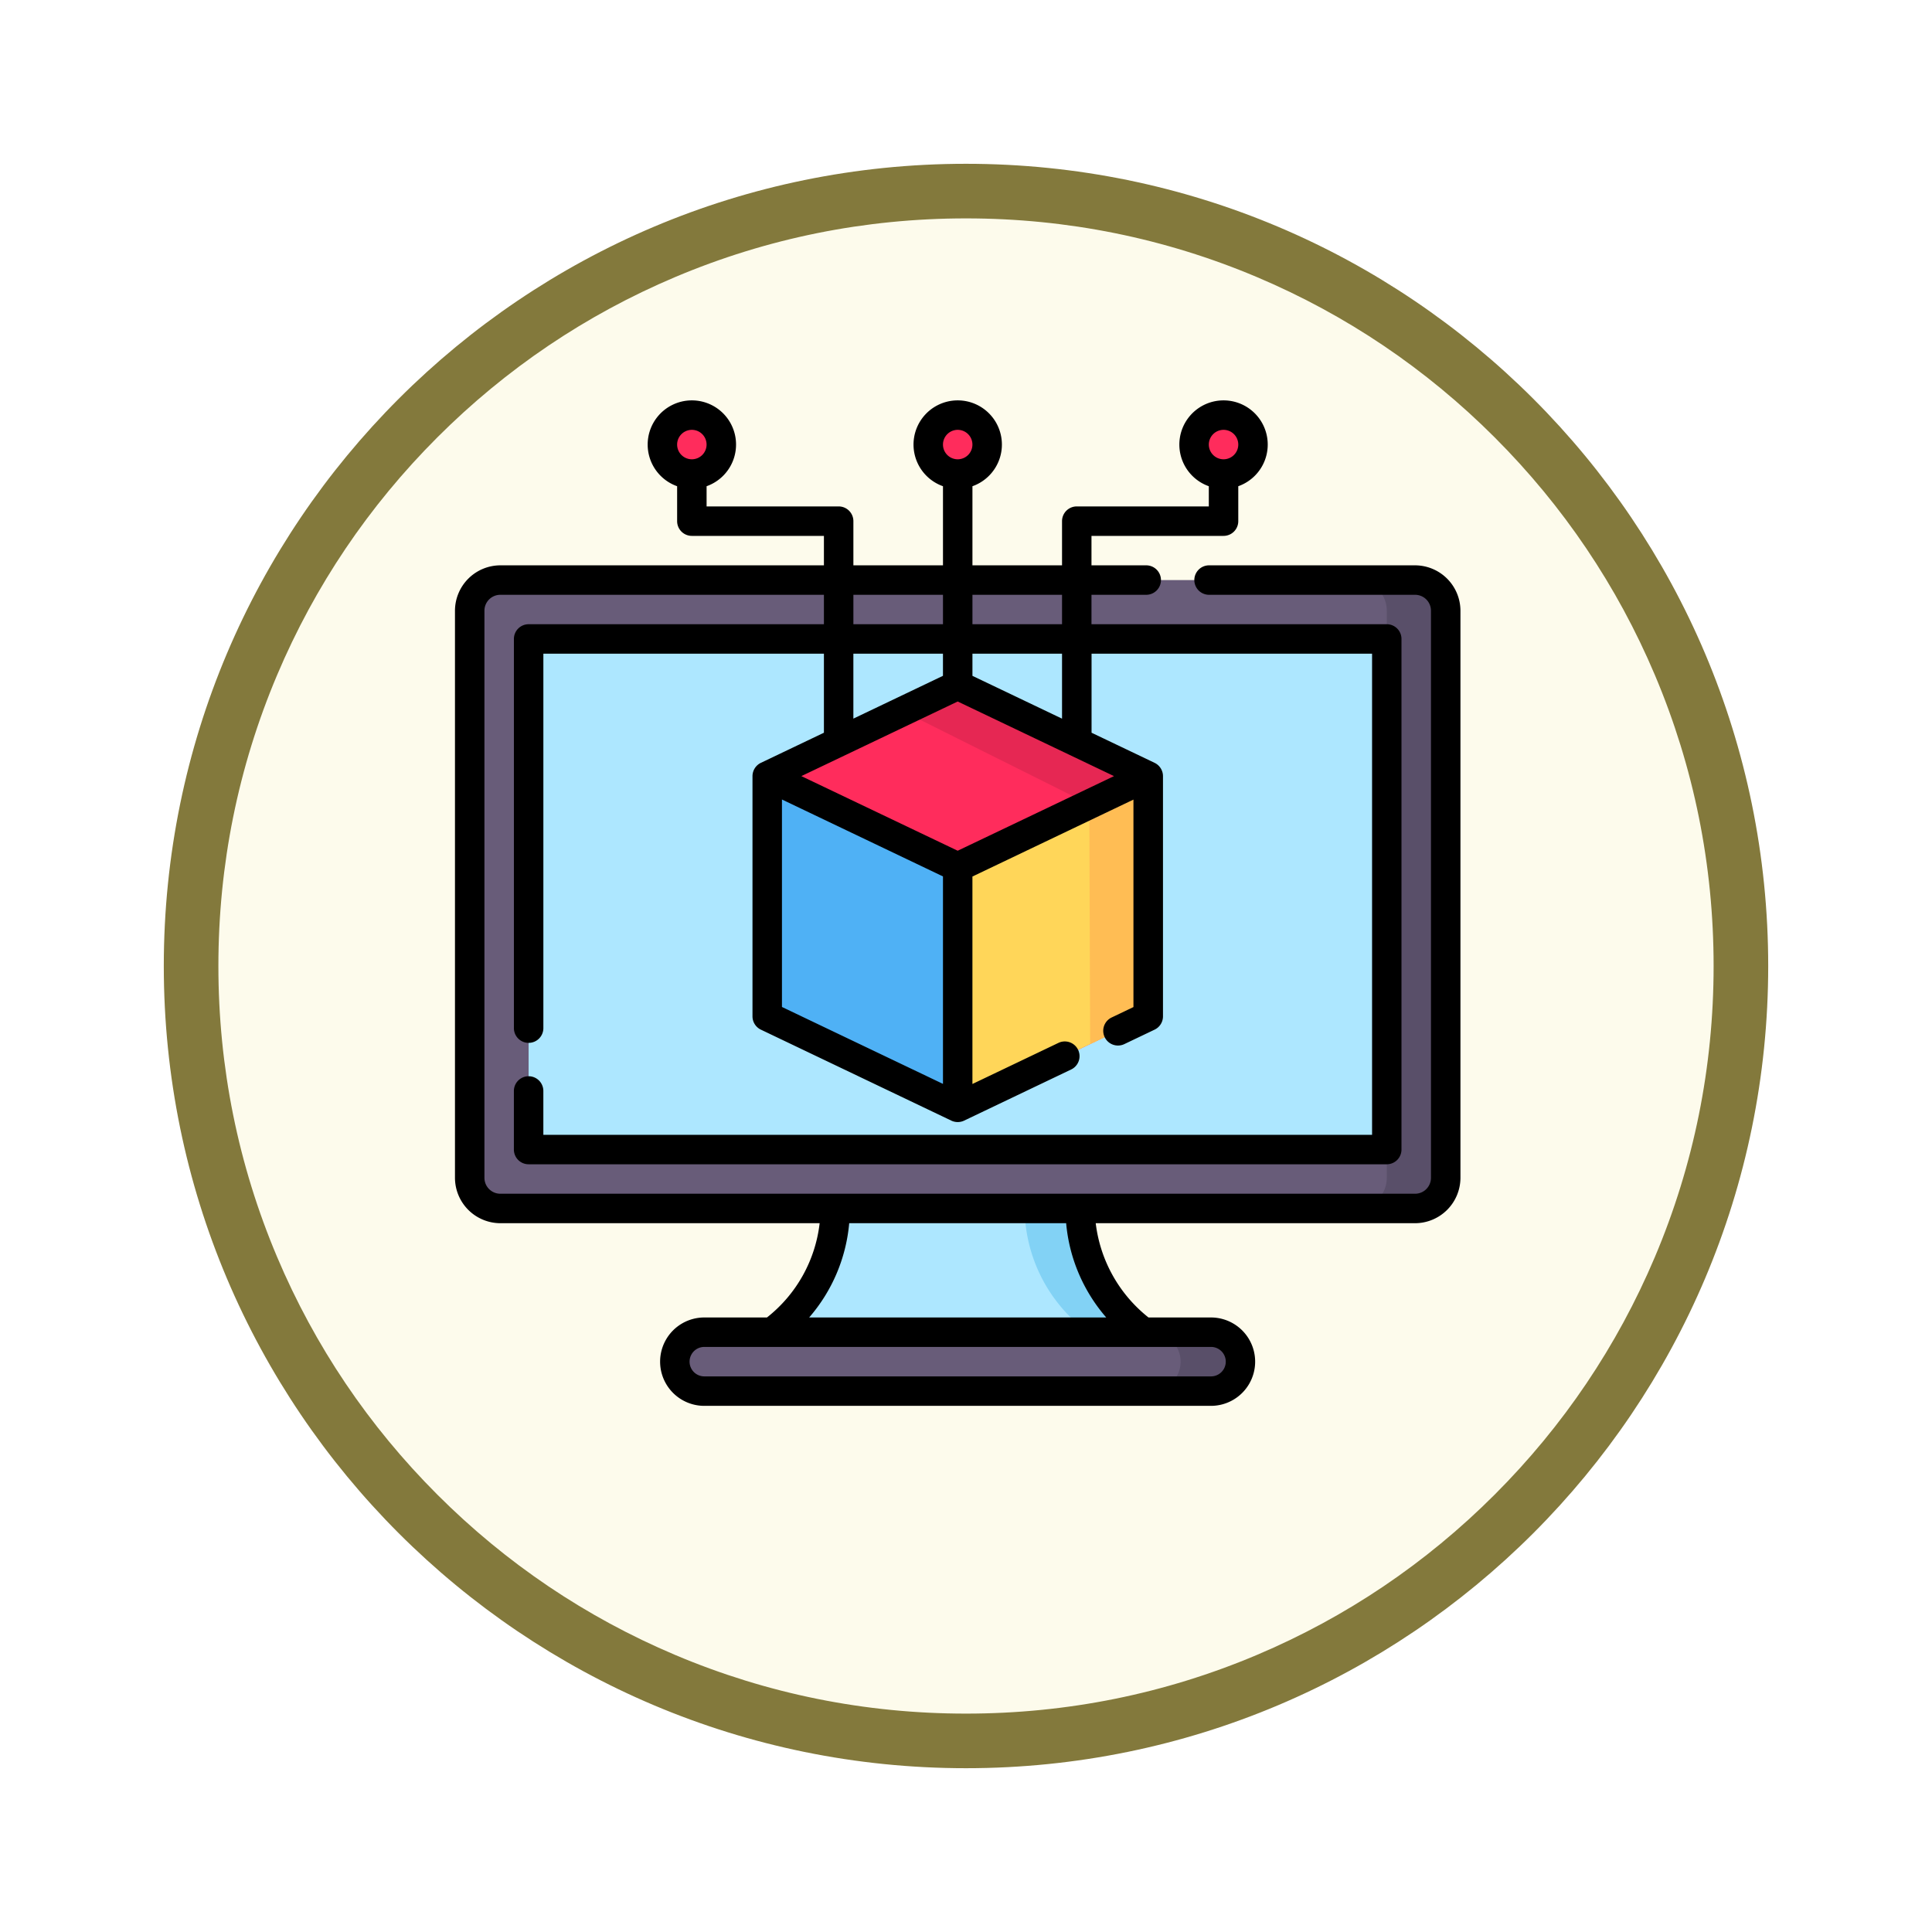 <svg xmlns="http://www.w3.org/2000/svg" xmlns:xlink="http://www.w3.org/1999/xlink" width="106.16" height="106.16" viewBox="0 0 106.16 106.16">
  <defs>
    <filter id="Path_982547" x="0" y="0" width="106.16" height="106.16" filterUnits="userSpaceOnUse">
      <feOffset dy="3" input="SourceAlpha"/>
      <feGaussianBlur stdDeviation="3" result="blur"/>
      <feFlood flood-opacity="0.161"/>
      <feComposite operator="in" in2="blur"/>
      <feComposite in="SourceGraphic"/>
    </filter>
  </defs>
  <g id="Group_1203799" data-name="Group 1203799" transform="translate(-825 -2013)">
    <g id="Group_1203401" data-name="Group 1203401">
      <g id="Group_1202423" data-name="Group 1202423" transform="translate(553 607.997)">
        <g id="Group_1177900" data-name="Group 1177900" transform="translate(281 1411.003)">
          <g id="Group_1172010" data-name="Group 1172010" transform="translate(0)">
            <g id="Group_1171046" data-name="Group 1171046">
              <g id="Group_1148525" data-name="Group 1148525">
                <g transform="matrix(1, 0, 0, 1, -9, -6)" filter="url(#Path_982547)">
                  <g id="Path_982547-2" data-name="Path 982547" transform="translate(9 6)" fill="#fdfbec">
                    <path d="M 44.08 86.66 C 38.331 86.66 32.755 85.535 27.507 83.315 C 22.436 81.17 17.882 78.1 13.971 74.189 C 10.06 70.278 6.99 65.724 4.846 60.654 C 2.626 55.405 1.5 49.829 1.5 44.08 C 1.5 38.331 2.626 32.755 4.846 27.507 C 6.99 22.436 10.06 17.882 13.971 13.971 C 17.882 10.06 22.436 6.99 27.507 4.846 C 32.755 2.626 38.331 1.5 44.08 1.5 C 49.829 1.5 55.405 2.626 60.654 4.846 C 65.724 6.99 70.278 10.06 74.189 13.971 C 78.1 17.882 81.17 22.436 83.315 27.507 C 85.535 32.755 86.66 38.331 86.66 44.08 C 86.66 49.829 85.535 55.405 83.315 60.654 C 81.17 65.724 78.1 70.278 74.189 74.189 C 70.278 78.1 65.724 81.17 60.654 83.315 C 55.405 85.535 49.829 86.66 44.08 86.66 Z" stroke="none"/>
                    <path d="M 44.08 3 C 38.533 3 33.153 4.086 28.091 6.227 C 23.199 8.296 18.806 11.258 15.032 15.032 C 11.258 18.806 8.296 23.199 6.227 28.091 C 4.086 33.153 3 38.533 3 44.08 C 3 49.627 4.086 55.007 6.227 60.07 C 8.296 64.961 11.258 69.355 15.032 73.128 C 18.806 76.902 23.199 79.864 28.091 81.933 C 33.153 84.075 38.533 85.16 44.08 85.16 C 49.627 85.16 55.007 84.075 60.07 81.933 C 64.961 79.864 69.355 76.902 73.128 73.128 C 76.902 69.355 79.864 64.961 81.933 60.07 C 84.075 55.007 85.16 49.627 85.16 44.08 C 85.16 38.533 84.075 33.153 81.933 28.091 C 79.864 23.199 76.902 18.806 73.128 15.032 C 69.355 11.258 64.961 8.296 60.07 6.227 C 55.007 4.086 49.627 3 44.08 3 M 44.08 0 C 68.425 0 88.16 19.735 88.16 44.08 C 88.16 68.425 68.425 88.16 44.08 88.16 C 19.735 88.16 0 68.425 0 44.08 C 0 19.735 19.735 0 44.08 0 Z" stroke="none" fill="#83793c"/>
                  </g>
                </g>
              </g>
            </g>
          </g>
        </g>
      </g>
      <g id="software" transform="translate(850 2035)">
        <path id="Path_1041863" data-name="Path 1041863" d="M59.448,126.03H9.182A1.682,1.682,0,0,1,7.5,124.348V93.182A1.682,1.682,0,0,1,9.182,91.5H59.447a1.682,1.682,0,0,1,1.682,1.682v31.165A1.682,1.682,0,0,1,59.448,126.03Z" transform="translate(-6.691 -81.626)" fill="#685c79"/>
        <path id="Path_1041864" data-name="Path 1041864" d="M462.146,91.5h-3.237a1.682,1.682,0,0,1,1.682,1.682v31.165a1.682,1.682,0,0,1-1.682,1.682h3.237a1.682,1.682,0,0,0,1.682-1.682V93.182A1.682,1.682,0,0,0,462.146,91.5Z" transform="translate(-409.389 -81.626)" fill="#594f69"/>
        <rect id="Rectangle_419044" data-name="Rectangle 419044" width="28.056" height="47.156" transform="translate(51.202 13.111) rotate(90)" fill="#ade7ff"/>
        <path id="Path_1041865" data-name="Path 1041865" d="M141.459,477.737h-27.84A1.619,1.619,0,0,1,112,476.119h0a1.619,1.619,0,0,1,1.619-1.619h27.84a1.619,1.619,0,0,1,1.619,1.619h0A1.619,1.619,0,0,1,141.459,477.737Z" transform="translate(-99.914 -423.298)" fill="#685c79"/>
        <path id="Path_1041866" data-name="Path 1041866" d="M358.125,474.5h-3.251a1.619,1.619,0,0,1,0,3.237h3.251a1.619,1.619,0,1,0,0-3.237Z" transform="translate(-316.58 -423.298)" fill="#594f69"/>
        <path id="Path_1041867" data-name="Path 1041867" d="M181.74,418.3H161.3a8.538,8.538,0,0,0,3.485-6.8h13.467A8.538,8.538,0,0,0,181.74,418.3Z" transform="translate(-143.897 -367.096)" fill="#ade7ff"/>
        <path id="Path_1041868" data-name="Path 1041868" d="M293.126,411.5h-3.057a8.538,8.538,0,0,0,3.485,6.8h3.057A8.538,8.538,0,0,1,293.126,411.5Z" transform="translate(-258.768 -367.096)" fill="#82d2f5"/>
        <path id="Path_1041869" data-name="Path 1041869" d="M179.934,150v13.2l-10.467,5L159,163.2V150l10.467-5Z" transform="translate(-141.843 -129.353)" fill="#ff2c5c"/>
        <path id="Path_1041870" data-name="Path 1041870" d="M241.631,150l-3.237,1.547-10.234-5.112,3-1.435Z" transform="translate(-203.54 -129.353)" fill="#e62753"/>
        <path id="Path_1041871" data-name="Path 1041871" d="M169.467,196.344v13.2l-10.467-5v-13.2Z" transform="translate(-141.843 -170.696)" fill="#4fb1f5"/>
        <path id="Path_1041872" data-name="Path 1041872" d="M256,196.344v13.2l10.467-5v-13.2Z" transform="translate(-228.376 -170.696)" fill="#ffd659"/>
        <path id="Path_1041873" data-name="Path 1041873" d="M326.237,191.343,323,192.89l.049,13.175,3.188-1.523Z" transform="translate(-288.146 -170.696)" fill="#ffbd54"/>
        <circle id="Ellipse_12574" data-name="Ellipse 12574" cx="1.619" cy="1.619" r="1.619" transform="translate(40.614 0.809)" fill="#ff2c5c"/>
        <circle id="Ellipse_12575" data-name="Ellipse 12575" cx="1.619" cy="1.619" r="1.619" transform="translate(26.006 0.809)" fill="#ff2c5c"/>
        <circle id="Ellipse_12576" data-name="Ellipse 12576" cx="1.619" cy="1.619" r="1.619" transform="translate(11.398 0.809)" fill="#ff2c5c"/>
        <path id="Path_1041874" data-name="Path 1041874" d="M52.757,9.064H41.436a.809.809,0,0,0,0,1.619h11.32a.874.874,0,0,1,.873.873V42.721a.874.874,0,0,1-.873.873H2.492a.874.874,0,0,1-.873-.873V11.556a.874.874,0,0,1,.873-.873H20.273V12.3H4.047a.809.809,0,0,0-.809.809V34.494a.809.809,0,1,0,1.619,0V13.92H20.273v4.342l-3.465,1.655a.814.814,0,0,0-.46.73v13.2a.81.81,0,0,0,.46.73l10.467,5a.819.819,0,0,0,.7,0l5.884-2.811a.809.809,0,0,0-.7-1.461l-4.726,2.258v-11.4l8.848-4.227v11.4l-1.2.574a.809.809,0,0,0,.7,1.461l1.663-.794a.81.81,0,0,0,.46-.73v-13.2a.814.814,0,0,0-.46-.73l-3.465-1.655V13.92H50.393V40.357H4.856v-2.41a.809.809,0,0,0-1.619,0v3.219a.809.809,0,0,0,.809.809H51.2a.809.809,0,0,0,.809-.809V13.111A.809.809,0,0,0,51.2,12.3H34.975V10.683h3.008a.809.809,0,0,0,0-1.619H34.975V7.446h7.257a.809.809,0,0,0,.809-.809V4.717a2.428,2.428,0,1,0-1.619,0v1.11H34.166a.809.809,0,0,0-.809.809V9.064H28.434V4.717a2.428,2.428,0,1,0-1.619,0V9.064H21.892V6.636a.809.809,0,0,0-.809-.809H13.826V4.717a2.428,2.428,0,1,0-1.619,0v1.92a.809.809,0,0,0,.809.809h7.257V9.064H2.492A2.5,2.5,0,0,0,0,11.556V42.721a2.5,2.5,0,0,0,2.492,2.492H20.038a7.713,7.713,0,0,1-2.895,5.18H13.7a2.428,2.428,0,0,0,0,4.856h27.84a2.428,2.428,0,0,0,0-4.856H38.108a7.791,7.791,0,0,1-2.9-5.18H52.757a2.5,2.5,0,0,0,2.492-2.492V11.556A2.5,2.5,0,0,0,52.757,9.064ZM42.232,1.619a.809.809,0,1,1-.809.809A.81.81,0,0,1,42.232,1.619Zm-14.608,0a.809.809,0,1,1-.809.809A.81.81,0,0,1,27.624,1.619Zm-14.608,0a.809.809,0,1,1-.809.809A.81.81,0,0,1,13.016,1.619Zm8.875,12.3h4.923v1.216l-4.923,2.352Zm14.322,6.727-8.59,4.1-8.59-4.1,8.59-4.1ZM17.967,21.931l8.848,4.227v11.4l-8.848-4.227Zm15.39-4.442-4.923-2.352V13.92h4.923Zm0-6.806V12.3H28.434V10.683Zm-6.542,0V12.3H21.892V10.683ZM42.354,52.821a.81.81,0,0,1-.809.809H13.7a.809.809,0,1,1,0-1.619h27.84A.81.81,0,0,1,42.354,52.821Zm-6.567-2.428H19.462a9.127,9.127,0,0,0,2.2-5.18H33.583A9.128,9.128,0,0,0,35.786,50.393Z"/>
      </g>
    </g>
  </g>
</svg>
